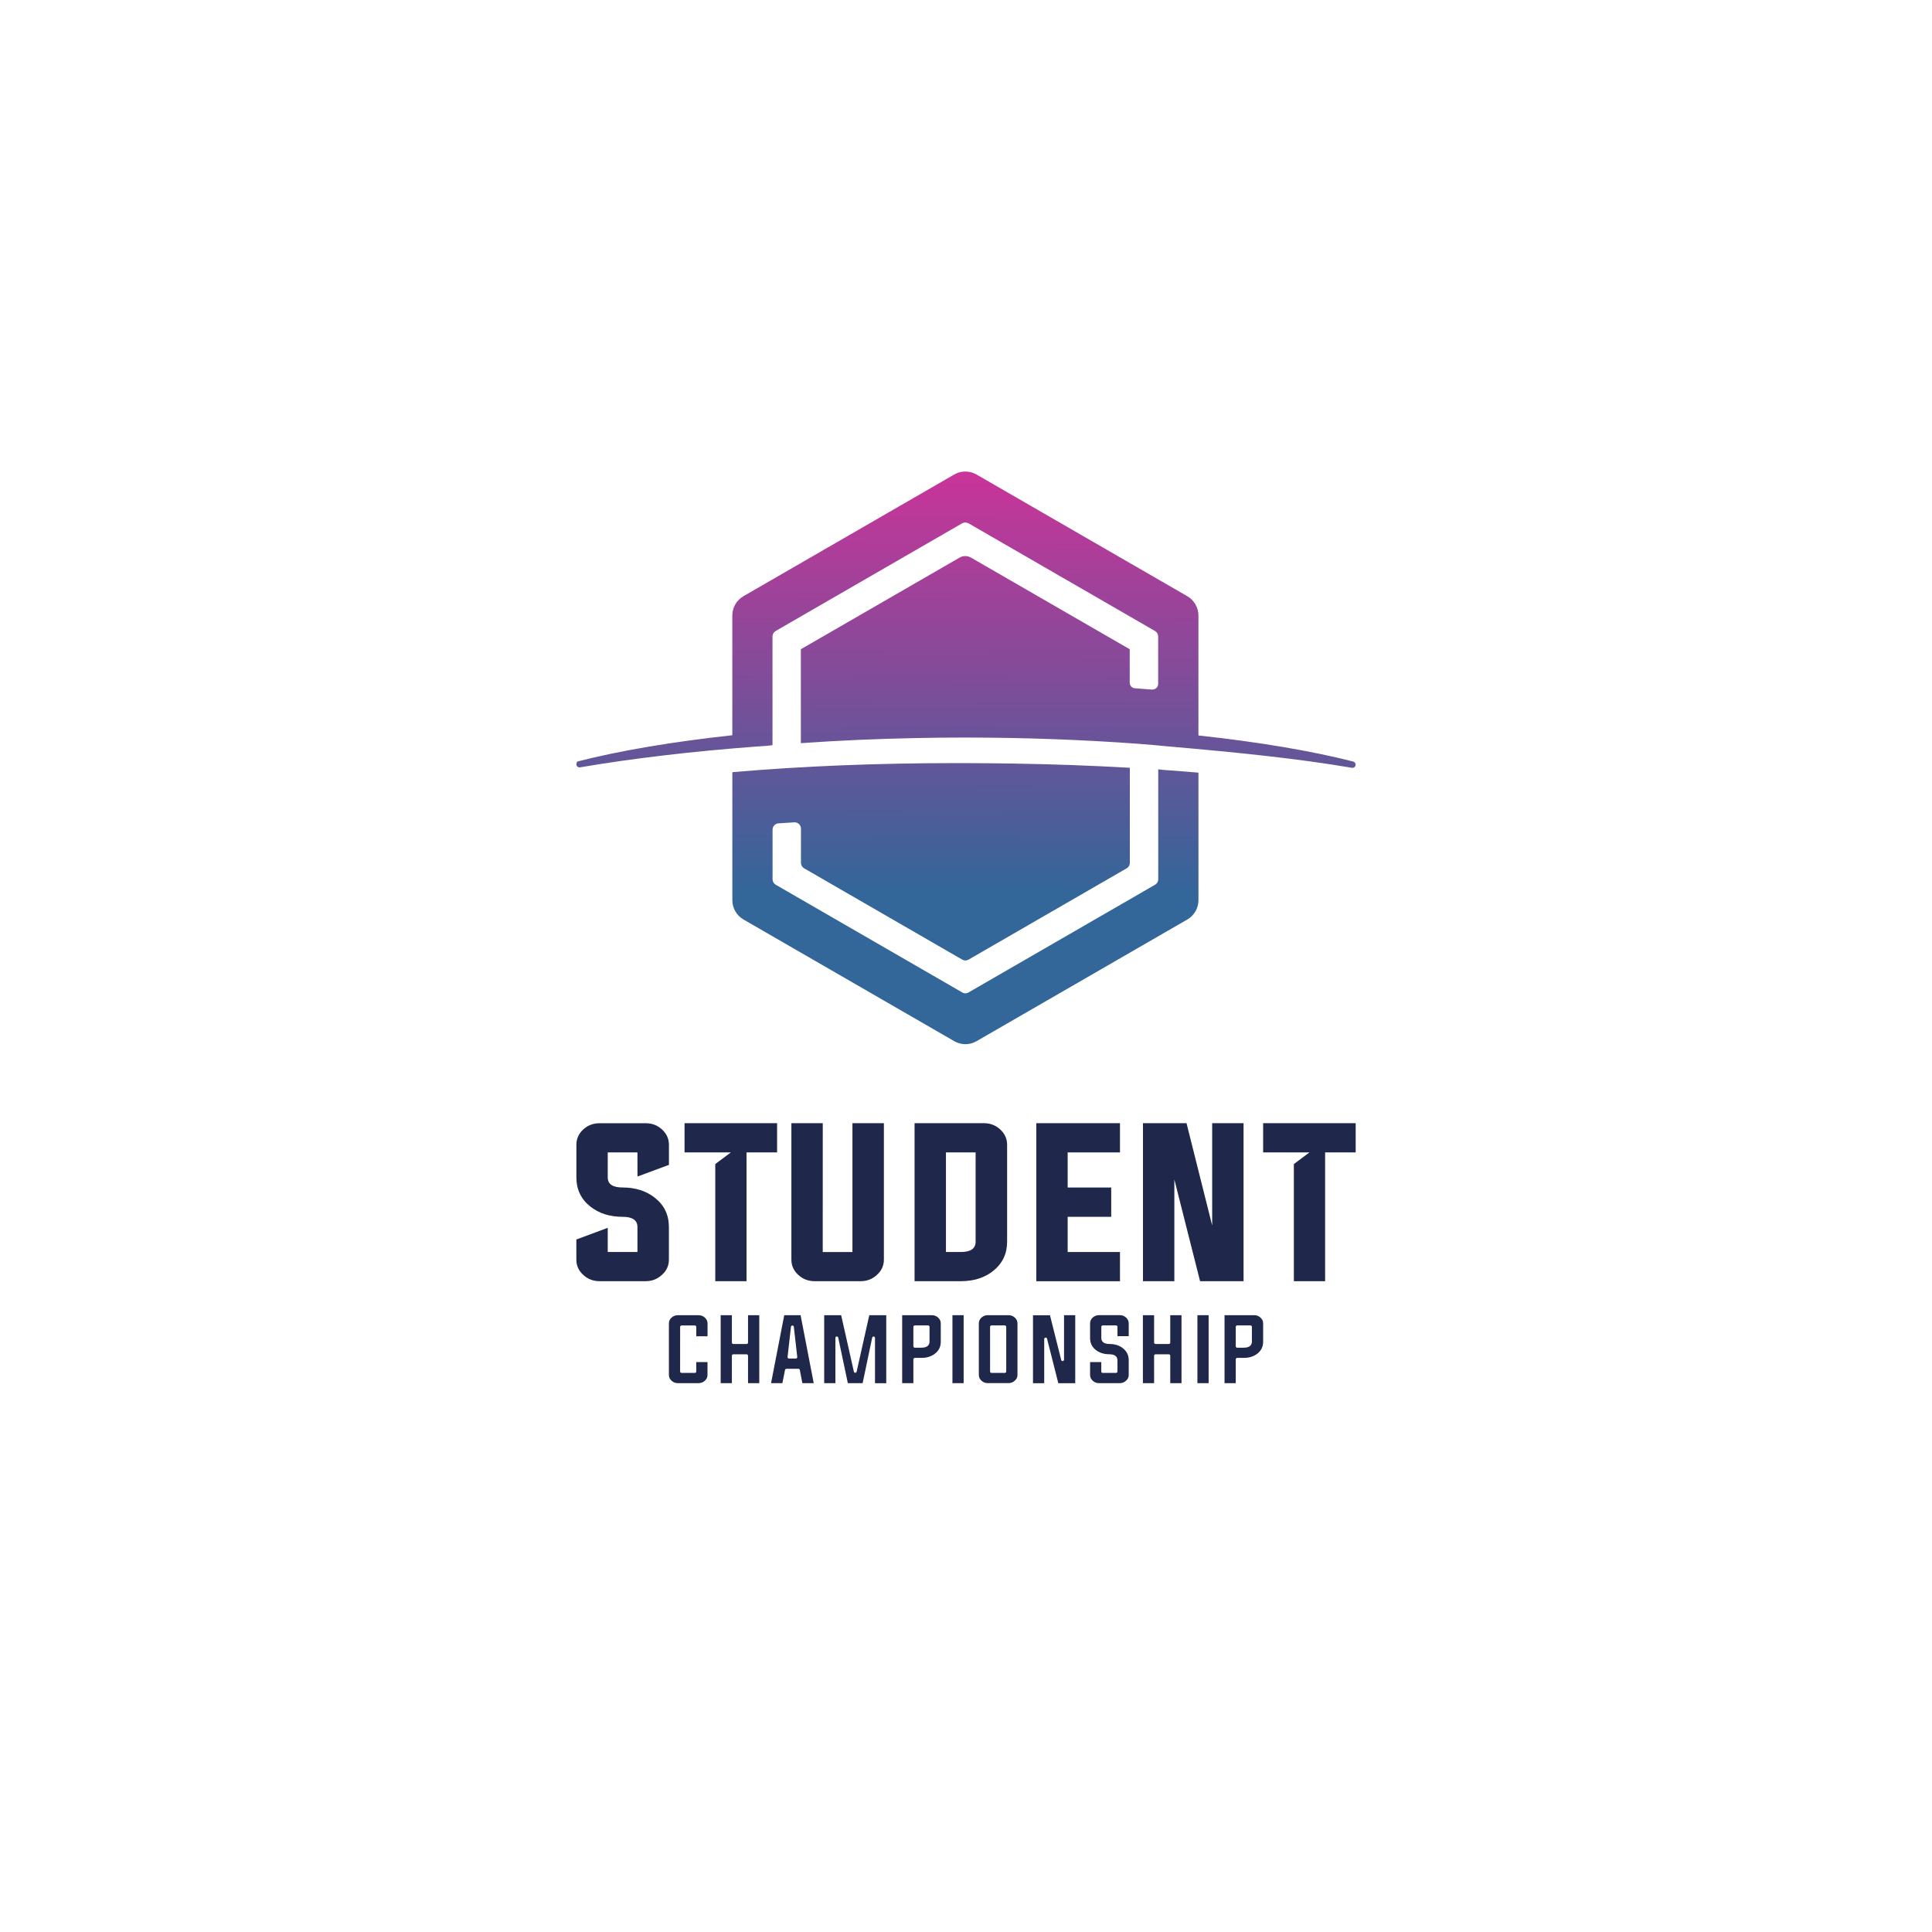 <?xml version="1.0" encoding="utf-8"?>
<!-- Generator: Adobe Illustrator 23.0.3, SVG Export Plug-In . SVG Version: 6.00 Build 0)  -->
<svg version="1.1" id="Calque_1" xmlns="http://www.w3.org/2000/svg" xmlns:xlink="http://www.w3.org/1999/xlink" x="0px" y="0px"
	 viewBox="0 0 500 500" style="enable-background:new 0 0 500 500;" xml:space="preserve">
<style type="text/css">
	.st0{fill:url(#SVGID_1_);}
	.st1{fill:#1F274A;}
	.st2{fill:url(#SVGID_2_);}
	.st3{fill:url(#SVGID_3_);}
	.st4{fill:url(#SVGID_4_);}
	.st5{fill:url(#SVGID_5_);}
</style>
<linearGradient id="SVGID_1_" gradientUnits="userSpaceOnUse" x1="980.842" y1="-152.631" x2="977.505" y2="945.16">
	<stop  offset="0" style="stop-color:#CC3399"/>
	<stop  offset="1" style="stop-color:#3157A3"/>
</linearGradient>
<rect x="748.83" y="-136.83" class="st0" width="461.62" height="761.87"/>
<g>
	<g>
		<g>
			<g>
				<g>
					<path class="st1" d="M164.97,298.24h-7.69v6.46c0,1.75,1.28,2.62,3.84,2.62c3.36,0,6.16,0.9,8.4,2.7
						c2.39,1.9,3.59,4.41,3.59,7.53V326c0,1.54-0.6,2.86-1.81,3.94c-1.17,1.09-2.57,1.63-4.2,1.63h-11.94
						c-1.63,0-3.04-0.54-4.22-1.63c-1.19-1.09-1.78-2.4-1.78-3.94v-5.22l8.12-3.02v6.26h7.69v-6.46c0-1.76-1.28-2.65-3.84-2.65
						c-3.34,0-6.13-0.89-8.37-2.67c-2.39-1.9-3.59-4.41-3.59-7.53v-8.45c0-1.54,0.59-2.87,1.78-3.97c1.19-1.07,2.6-1.6,4.22-1.6
						h11.94c1.63,0,3.03,0.53,4.2,1.6c1.2,1.1,1.81,2.43,1.81,3.97v5.21l-8.14,3.01L164.97,298.24L164.97,298.24z"/>
				</g>
				<g>
					<path class="st1" d="M189.15,298.24h-11.99v-7.56h23.95v7.56h-7.91v33.34h-8.09v-30.32L189.15,298.24z"/>
				</g>
				<g>
					<path class="st1" d="M338.89,298.24H326.9v-7.56h23.95v7.56h-7.91v33.34h-8.09v-30.32L338.89,298.24z"/>
				</g>
				<g>
					<path class="st1" d="M212.92,324.02h7.69v-33.34h8.14V326c0,1.54-0.6,2.86-1.81,3.94c-1.17,1.09-2.57,1.63-4.2,1.63h-11.93
						c-1.63,0-3.04-0.54-4.22-1.63c-1.19-1.09-1.78-2.4-1.78-3.94v-35.32h8.12L212.92,324.02L212.92,324.02z"/>
				</g>
				<g>
					<path class="st1" d="M236.69,290.68h17.94c1.63,0,3.03,0.53,4.2,1.6c1.2,1.1,1.81,2.43,1.81,3.97v25.09
						c0,3.12-1.2,5.64-3.59,7.56c-2.24,1.78-5.04,2.67-8.4,2.67h-11.96L236.69,290.68L236.69,290.68z M244.81,298.24v25.78h3.84
						c2.56,0,3.84-0.89,3.84-2.67v-23.11H244.81z"/>
				</g>
				<g>
					<path class="st1" d="M276.31,324.02h13.54v7.56h-21.66v-40.9h21.66v7.56h-13.54v9.09h11.27v7.58h-11.27V324.02z"/>
				</g>
				<g>
					<path class="st1" d="M303.92,305.24v26.34h-8.12v-40.9h11.27l6.64,26.47v-26.47h8.12v40.9h-11.25L303.92,305.24z"/>
				</g>
			</g>
		</g>
	</g>
	<g>
		<g>
			<path class="st1" d="M176.01,354.94c0,0.2,0.17,0.37,0.37,0.37h3.44c0.2,0,0.37-0.17,0.37-0.37v-2.44h2.91v3.33
				c0,0.59-0.22,1.08-0.69,1.5c-0.46,0.42-0.99,0.63-1.63,0.63h-5.35c-0.64,0-1.18-0.21-1.64-0.63s-0.68-0.91-0.68-1.5V342.5
				c0-0.59,0.22-1.08,0.68-1.5c0.47-0.42,1-0.62,1.65-0.62h5.35c0.64,0,1.17,0.2,1.63,0.62c0.46,0.43,0.69,0.92,0.69,1.51v3.31
				h-2.91v-2.42c0-0.2-0.17-0.37-0.37-0.37h-3.44c-0.2,0-0.37,0.17-0.37,0.37L176.01,354.94L176.01,354.94z"/>
		</g>
		<g>
			<path class="st1" d="M193.59,347.46c0,0.2-0.17,0.37-0.37,0.37h-3.44c-0.2,0-0.37-0.17-0.37-0.37v-7.09h-2.9v17.59h2.9v-7.1
				c0-0.2,0.17-0.37,0.37-0.37h3.44c0.2,0,0.37,0.17,0.37,0.37v7.1h2.91v-17.59h-2.91V347.46z"/>
		</g>
		<g>
			<path class="st1" d="M203.53,354.24h3.1c0.18,0,0.33,0.13,0.36,0.3l0.66,3.42h2.94l-3.4-17.59h-4.23l-3.41,17.59h2.93l0.68-3.42
				C203.2,354.37,203.35,354.24,203.53,354.24z M204.7,343.37c0.02-0.19,0.18-0.33,0.37-0.33l0,0c0.19,0,0.35,0.14,0.37,0.33
				l0.89,7.81c0.01,0.1-0.02,0.21-0.09,0.29c-0.07,0.08-0.17,0.12-0.28,0.12h-1.77c-0.11,0-0.21-0.04-0.28-0.12
				c-0.07-0.08-0.1-0.18-0.09-0.29L204.7,343.37z"/>
		</g>
		<g>
			<path class="st1" d="M221.7,354.98c-0.04,0.17-0.19,0.29-0.36,0.29l0,0c-0.17,0-0.32-0.12-0.36-0.29l-3.29-14.61h-4.39v17.59h2.9
				v-11.71c0-0.19,0.14-0.35,0.33-0.37c0.01,0,0.03,0,0.04,0c0.17,0,0.32,0.12,0.36,0.29l2.49,11.79h3.83l2.47-11.78
				c0.04-0.17,0.19-0.29,0.36-0.29c0.01,0,0.03,0,0.04,0c0.19,0.02,0.33,0.18,0.33,0.37v11.71h2.91v-17.59h-4.39L221.7,354.98z"/>
		</g>
		<g>
			<path class="st1" d="M243.47,347.22v-4.72c0-0.59-0.23-1.08-0.69-1.51c-0.46-0.42-0.99-0.62-1.63-0.62h-7.67v17.59h2.9v-6.17
				c0-0.2,0.17-0.37,0.37-0.37h1.72c1.41,0,2.6-0.38,3.53-1.12C242.99,349.52,243.47,348.51,243.47,347.22z M240.56,347.22
				c0,0.58-0.27,1.56-2.09,1.56h-1.72c-0.2,0-0.37-0.17-0.37-0.37v-5.02c0-0.2,0.17-0.37,0.37-0.37h3.44c0.2,0,0.37,0.17,0.37,0.37
				V347.22z"/>
		</g>
		<g>
			<rect x="246.49" y="340.37" class="st1" width="2.9" height="17.59"/>
		</g>
		<g>
			<path class="st1" d="M263.32,355.83V342.5c0-0.59-0.23-1.08-0.69-1.51c-0.46-0.42-0.99-0.62-1.63-0.62h-5.35
				c-0.64,0-1.18,0.2-1.65,0.62c-0.45,0.42-0.68,0.91-0.68,1.5v13.33c0,0.59,0.22,1.08,0.68,1.5c0.47,0.43,1,0.63,1.64,0.63h5.35
				c0.64,0,1.17-0.21,1.63-0.63C263.1,356.91,263.32,356.42,263.32,355.83z M260.41,354.94c0,0.2-0.17,0.37-0.37,0.37h-3.44
				c-0.2,0-0.37-0.17-0.37-0.37v-11.55c0-0.2,0.17-0.37,0.37-0.37h3.44c0.2,0,0.37,0.17,0.37,0.37V354.94z"/>
		</g>
		<g>
			<path class="st1" d="M270.97,346.44l2.92,11.53h4.38v-17.59h-2.9v11.49c0,0.19-0.14,0.34-0.32,0.37c-0.02,0-0.03,0-0.05,0
				c-0.17,0-0.32-0.11-0.36-0.28l-2.91-11.58h-4.39v17.59h2.9v-11.43c0-0.19,0.14-0.34,0.32-0.37c0.02,0,0.03,0,0.05,0
				C270.78,346.16,270.93,346.27,270.97,346.44z"/>
		</g>
		<g>
			<path class="st1" d="M292.11,355.83v-3.79c0-1.29-0.48-2.3-1.47-3.09c-0.93-0.75-2.12-1.13-3.53-1.13
				c-1.82,0-2.09-0.97-2.09-1.54v-2.9c0-0.2,0.17-0.37,0.37-0.37h3.44c0.2,0,0.37,0.17,0.37,0.37v2.42h2.91v-3.31
				c0-0.59-0.23-1.08-0.69-1.51c-0.46-0.42-0.99-0.62-1.63-0.62h-5.35c-0.64,0-1.18,0.2-1.65,0.62c-0.45,0.42-0.68,0.91-0.68,1.5
				v3.79c0,1.29,0.48,2.3,1.47,3.09c0.93,0.74,2.12,1.12,3.52,1.12c1.82,0,2.09,0.97,2.09,1.56v2.9c0,0.2-0.17,0.37-0.37,0.37h-3.44
				c-0.2,0-0.37-0.17-0.37-0.37v-2.44h-2.9v3.33c0,0.59,0.22,1.08,0.68,1.5c0.47,0.43,1,0.63,1.64,0.63h5.35
				c0.64,0,1.17-0.21,1.63-0.63C291.89,356.91,292.11,356.42,292.11,355.83z"/>
		</g>
		<g>
			<path class="st1" d="M302.86,347.46c0,0.2-0.17,0.37-0.37,0.37h-3.44c-0.2,0-0.37-0.17-0.37-0.37v-7.09h-2.9v17.59h2.9v-7.1
				c0-0.2,0.17-0.37,0.37-0.37h3.44c0.2,0,0.37,0.17,0.37,0.37v7.1h2.91v-17.59h-2.91V347.46z"/>
		</g>
		<g>
			<rect x="309.89" y="340.37" class="st1" width="2.9" height="17.59"/>
		</g>
		<g>
			<path class="st1" d="M326.9,342.5c0-0.59-0.23-1.08-0.69-1.51c-0.46-0.42-0.99-0.62-1.63-0.62h-7.67v17.59h2.9v-6.17
				c0-0.2,0.17-0.37,0.37-0.37h1.72c1.41,0,2.6-0.38,3.53-1.12c0.99-0.79,1.47-1.79,1.47-3.09L326.9,342.5L326.9,342.5z
				 M323.99,347.22c0,0.58-0.27,1.56-2.09,1.56h-1.72c-0.2,0-0.37-0.17-0.37-0.37v-5.02c0-0.2,0.17-0.37,0.37-0.37h3.44
				c0.2,0,0.37,0.17,0.37,0.37V347.22z"/>
		</g>
	</g>
	<g>
		
			<linearGradient id="SVGID_2_" gradientUnits="userSpaceOnUse" x1="250.133" y1="379.488" x2="249.797" y2="268.932" gradientTransform="matrix(1 0 0 -1 0 500)">
			<stop  offset="0" style="stop-color:#CC3399"/>
			<stop  offset="1" style="stop-color:#336699"/>
		</linearGradient>
		<path class="st2" d="M299.75,199.09v28.47l0,0c0,0.58-0.31,1.12-0.82,1.41l-48.27,27.87c-0.64,0.37-1.21,0.21-1.47,0.09
			c-0.1-0.05-0.16-0.09-0.16-0.09l-48.27-27.87c-0.51-0.29-0.82-0.83-0.82-1.41l0,0v-12.85l0,0c0-0.86,0.67-1.57,1.52-1.63
			c1.34-0.09,2.72-0.17,4.1-0.26c0.94-0.06,1.73,0.69,1.73,1.63l0,0v8.86c0,0.58,0.31,1.12,0.82,1.41l40.92,23.63
			c0.05,0.03,0.11,0.06,0.16,0.08c0.47,0.21,1.02,0.18,1.47-0.08l40.92-23.63c0.51-0.29,0.82-0.83,0.82-1.41V198.7
			c-9.76-0.56-19.84-0.93-30-1.09c-4.47-0.07-8.91-0.11-13.21-0.12c-0.5,0-1,0-1.49,0c-20.8,0-40.08,0.78-58.17,2.35v33.12
			c0,2.07,1.1,3.98,2.89,5.01l54.53,31.48c0.7,0.4,1.46,0.65,2.24,0.74c1.21,0.14,2.46-0.11,3.55-0.74l54.53-31.48
			c1.79-1.03,2.89-2.94,2.89-5.01v-33c-2.8-0.24-5.65-0.46-8.56-0.67C301.13,199.26,300.68,199.23,299.75,199.09z"/>
		
			<linearGradient id="SVGID_3_" gradientUnits="userSpaceOnUse" x1="250.228" y1="379.487" x2="249.892" y2="268.931" gradientTransform="matrix(1 0 0 -1 0 500)">
			<stop  offset="0" style="stop-color:#CC3399"/>
			<stop  offset="1" style="stop-color:#336699"/>
		</linearGradient>
		<path class="st3" d="M350.2,197.08c-10.84-2.76-24.62-5.08-40.05-6.74V159.3c0-2.07-1.1-3.98-2.89-5.01l-54.53-31.48
			c-1.09-0.63-2.34-0.87-3.55-0.74c-0.78,0.09-1.54,0.33-2.24,0.74l-54.53,31.48c-1.79,1.03-2.89,2.94-2.89,5.01v30.98
			c-15.48,1.68-29.29,4.02-40.11,6.8c-0.58,0.79-0.07,1.52,0.56,1.52c0.05,0,0.09,0,0.14-0.01c13.64-2.33,29.14-4.15,45.72-5.39
			c1.37-0.07,2.73-0.16,4.09-0.35l0,0v-28.14l0,0c0-0.58,0.31-1.12,0.82-1.41l48.23-27.85c0.03-0.02,0.05-0.03,0.08-0.04
			c0.04-0.02,0.08-0.04,0.12-0.05c0.46-0.19,0.98-0.17,1.43,0.05c0.03,0.01,0.05,0.03,0.08,0.04l48.23,27.85
			c0.51,0.29,0.82,0.83,0.82,1.41l0,0v12.11v0.17c0,0.81-0.65,1.46-1.46,1.46h-0.25c-0.04,0-0.08,0-0.12,0
			c-1.27-0.1-2.6-0.21-3.96-0.31c-0.04,0-0.07,0-0.11,0c-0.81,0-1.46-0.65-1.46-1.46v-0.17v-8.49l0,0l-41.11-23.73
			c-0.64-0.37-1.4-0.47-2.1-0.31c-0.27,0.06-0.54,0.17-0.79,0.31l-41.11,23.73l0,0v24.3c0,0,0,0,0.01,0.01
			c9.71-0.69,19.84-1.13,30.12-1.33c3.92-0.08,7.88-0.12,11.78-0.12c0.26,0,0.52,0,0.78,0c14.98,0,29.9,0.54,44.34,1.59
			c2.64,0.19,5.91,0.49,8.56,0.75c0.06,0.01,0.12,0.01,0.17,0.01c17.4,1.52,32.91,3.09,46.86,5.48c0.05,0.01,0.09,0.01,0.14,0.01
			c0.41,0,0.77-0.31,0.81-0.75C350.88,197.55,350.6,197.18,350.2,197.08z"/>
	</g>
</g>
<g>
	<g>
		<g>
			<g>
				<g>
					<path class="st1" d="M892.12,298.24h-7.69v6.46c0,1.75,1.28,2.62,3.84,2.62c3.36,0,6.16,0.9,8.4,2.7
						c2.39,1.9,3.59,4.41,3.59,7.53V326c0,1.54-0.6,2.86-1.81,3.94c-1.17,1.09-2.57,1.63-4.2,1.63h-11.94
						c-1.63,0-3.04-0.54-4.22-1.63c-1.19-1.09-1.78-2.4-1.78-3.94v-5.22l8.12-3.02v6.26h7.69v-6.46c0-1.76-1.28-2.65-3.84-2.65
						c-3.34,0-6.13-0.89-8.37-2.67c-2.39-1.9-3.59-4.41-3.59-7.53v-8.45c0-1.54,0.59-2.87,1.78-3.97c1.19-1.07,2.6-1.6,4.22-1.6
						h11.94c1.63,0,3.03,0.53,4.2,1.6c1.2,1.1,1.81,2.43,1.81,3.97v5.21l-8.14,3.01v-6.24H892.12z"/>
				</g>
				<g>
					<path class="st1" d="M916.3,298.24h-11.99v-7.56h23.95v7.56h-7.91v33.34h-8.09v-30.32L916.3,298.24z"/>
				</g>
				<g>
					<path class="st1" d="M1066.04,298.24h-11.99v-7.56H1078v7.56h-7.91v33.34H1062v-30.32L1066.04,298.24z"/>
				</g>
				<g>
					<path class="st1" d="M940.07,324.02h7.69v-33.34h8.14V326c0,1.54-0.6,2.86-1.81,3.94c-1.17,1.09-2.57,1.63-4.2,1.63h-11.93
						c-1.63,0-3.04-0.54-4.22-1.63c-1.19-1.09-1.78-2.4-1.78-3.94v-35.32h8.12L940.07,324.02L940.07,324.02z"/>
				</g>
				<g>
					<path class="st1" d="M963.84,290.68h17.94c1.63,0,3.03,0.53,4.2,1.6c1.2,1.1,1.81,2.43,1.81,3.97v25.09
						c0,3.12-1.2,5.64-3.59,7.56c-2.24,1.78-5.04,2.67-8.4,2.67h-11.96V290.68L963.84,290.68z M971.96,298.24v25.78h3.84
						c2.56,0,3.84-0.89,3.84-2.67v-23.11H971.96z"/>
				</g>
				<g>
					<path class="st1" d="M1003.46,324.02H1017v7.56h-21.66v-40.9H1017v7.56h-13.54v9.09h11.27v7.58h-11.27V324.02z"/>
				</g>
				<g>
					<path class="st1" d="M1031.07,305.24v26.34h-8.12v-40.9h11.27l6.64,26.47v-26.47h8.12v40.9h-11.25L1031.07,305.24z"/>
				</g>
			</g>
		</g>
	</g>
	<g>
		<g>
			<path class="st1" d="M903.16,354.94c0,0.2,0.17,0.37,0.37,0.37h3.44c0.2,0,0.37-0.17,0.37-0.37v-2.44h2.91v3.33
				c0,0.59-0.22,1.08-0.69,1.5c-0.46,0.42-0.99,0.63-1.63,0.63h-5.35c-0.64,0-1.18-0.21-1.64-0.63c-0.46-0.42-0.68-0.91-0.68-1.5
				V342.5c0-0.59,0.22-1.08,0.68-1.5c0.47-0.42,1-0.62,1.65-0.62h5.35c0.64,0,1.17,0.2,1.63,0.62c0.46,0.43,0.69,0.92,0.69,1.51
				v3.31h-2.91v-2.42c0-0.2-0.17-0.37-0.37-0.37h-3.44c-0.2,0-0.37,0.17-0.37,0.37v11.54H903.16z"/>
		</g>
		<g>
			<path class="st1" d="M920.74,347.46c0,0.2-0.17,0.37-0.37,0.37h-3.44c-0.2,0-0.37-0.17-0.37-0.37v-7.09h-2.9v17.59h2.9v-7.1
				c0-0.2,0.17-0.37,0.37-0.37h3.44c0.2,0,0.37,0.17,0.37,0.37v7.1h2.91v-17.59h-2.91V347.46z"/>
		</g>
		<g>
			<path class="st1" d="M930.68,354.24h3.1c0.18,0,0.33,0.13,0.36,0.3l0.66,3.42h2.94l-3.4-17.59h-4.23l-3.41,17.59h2.93l0.68-3.42
				C930.35,354.37,930.5,354.24,930.68,354.24z M931.85,343.37c0.02-0.19,0.18-0.33,0.37-0.33l0,0c0.19,0,0.35,0.14,0.37,0.33
				l0.89,7.81c0.01,0.1-0.02,0.21-0.09,0.29c-0.07,0.08-0.17,0.12-0.28,0.12h-1.77c-0.11,0-0.21-0.04-0.28-0.12
				c-0.07-0.08-0.1-0.18-0.09-0.29L931.85,343.37z"/>
		</g>
		<g>
			<path class="st1" d="M948.85,354.98c-0.04,0.17-0.19,0.29-0.36,0.29l0,0c-0.17,0-0.32-0.12-0.36-0.29l-3.29-14.61h-4.39v17.59
				h2.9v-11.71c0-0.19,0.14-0.35,0.33-0.37c0.01,0,0.03,0,0.04,0c0.17,0,0.32,0.12,0.36,0.29l2.49,11.79h3.83l2.47-11.78
				c0.04-0.17,0.19-0.29,0.36-0.29c0.01,0,0.03,0,0.04,0c0.19,0.02,0.33,0.18,0.33,0.37v11.71h2.91v-17.59h-4.39L948.85,354.98z"/>
		</g>
		<g>
			<path class="st1" d="M970.62,347.22v-4.72c0-0.59-0.23-1.08-0.69-1.51c-0.46-0.42-0.99-0.62-1.63-0.62h-7.67v17.59h2.9v-6.17
				c0-0.2,0.17-0.37,0.37-0.37h1.72c1.41,0,2.6-0.38,3.53-1.12C970.14,349.52,970.62,348.51,970.62,347.22z M967.71,347.22
				c0,0.58-0.27,1.56-2.09,1.56h-1.72c-0.2,0-0.37-0.17-0.37-0.37v-5.02c0-0.2,0.17-0.37,0.37-0.37h3.44c0.2,0,0.37,0.17,0.37,0.37
				V347.22z"/>
		</g>
		<g>
			<rect x="973.64" y="340.37" class="st1" width="2.9" height="17.59"/>
		</g>
		<g>
			<path class="st1" d="M990.47,355.83V342.5c0-0.59-0.23-1.08-0.69-1.51c-0.46-0.42-0.99-0.62-1.63-0.62h-5.35
				c-0.64,0-1.18,0.2-1.65,0.62c-0.45,0.42-0.68,0.91-0.68,1.5v13.33c0,0.59,0.22,1.08,0.68,1.5c0.47,0.43,1,0.63,1.64,0.63h5.35
				c0.64,0,1.17-0.21,1.63-0.63C990.25,356.91,990.47,356.42,990.47,355.83z M987.56,354.94c0,0.2-0.17,0.37-0.37,0.37h-3.44
				c-0.2,0-0.37-0.17-0.37-0.37v-11.55c0-0.2,0.17-0.37,0.37-0.37h3.44c0.2,0,0.37,0.17,0.37,0.37V354.94z"/>
		</g>
		<g>
			<path class="st1" d="M998.12,346.44l2.92,11.53h4.38v-17.59h-2.9v11.49c0,0.19-0.14,0.34-0.32,0.37c-0.02,0-0.03,0-0.05,0
				c-0.17,0-0.32-0.11-0.36-0.28l-2.91-11.58h-4.39v17.59h2.9v-11.43c0-0.19,0.14-0.34,0.32-0.37c0.02,0,0.03,0,0.05,0
				C997.93,346.16,998.08,346.27,998.12,346.44z"/>
		</g>
		<g>
			<path class="st1" d="M1019.26,355.83v-3.79c0-1.29-0.48-2.3-1.47-3.09c-0.93-0.75-2.12-1.13-3.53-1.13
				c-1.82,0-2.09-0.97-2.09-1.54v-2.9c0-0.2,0.17-0.37,0.37-0.37h3.44c0.2,0,0.37,0.17,0.37,0.37v2.42h2.91v-3.31
				c0-0.59-0.23-1.08-0.69-1.51c-0.46-0.42-0.99-0.62-1.63-0.62h-5.35c-0.64,0-1.18,0.2-1.65,0.62c-0.45,0.42-0.68,0.91-0.68,1.5
				v3.79c0,1.29,0.48,2.3,1.47,3.09c0.93,0.74,2.12,1.12,3.52,1.12c1.82,0,2.09,0.97,2.09,1.56v2.9c0,0.2-0.17,0.37-0.37,0.37h-3.44
				c-0.2,0-0.37-0.17-0.37-0.37v-2.44h-2.9v3.33c0,0.59,0.22,1.08,0.68,1.5c0.47,0.43,1,0.63,1.64,0.63h5.35
				c0.64,0,1.17-0.21,1.63-0.63C1019.04,356.91,1019.26,356.42,1019.26,355.83z"/>
		</g>
		<g>
			<path class="st1" d="M1030.01,347.46c0,0.2-0.17,0.37-0.37,0.37h-3.44c-0.2,0-0.37-0.17-0.37-0.37v-7.09h-2.9v17.59h2.9v-7.1
				c0-0.2,0.17-0.37,0.37-0.37h3.44c0.2,0,0.37,0.17,0.37,0.37v7.1h2.91v-17.59h-2.91V347.46z"/>
		</g>
		<g>
			<rect x="1037.04" y="340.37" class="st1" width="2.9" height="17.59"/>
		</g>
		<g>
			<path class="st1" d="M1054.05,342.5c0-0.59-0.23-1.08-0.69-1.51c-0.46-0.42-0.99-0.62-1.63-0.62h-7.67v17.59h2.9v-6.17
				c0-0.2,0.17-0.37,0.37-0.37h1.72c1.41,0,2.6-0.38,3.53-1.12c0.99-0.79,1.47-1.79,1.47-3.09L1054.05,342.5L1054.05,342.5z
				 M1051.14,347.22c0,0.58-0.27,1.56-2.09,1.56h-1.72c-0.2,0-0.37-0.17-0.37-0.37v-5.02c0-0.2,0.17-0.37,0.37-0.37h3.44
				c0.2,0,0.37,0.17,0.37,0.37V347.22z"/>
		</g>
	</g>
	<g>
		
			<linearGradient id="SVGID_4_" gradientUnits="userSpaceOnUse" x1="977.282" y1="379.488" x2="976.946" y2="268.932" gradientTransform="matrix(1 0 0 -1 0 500)">
			<stop  offset="0" style="stop-color:#C74290"/>
			<stop  offset="1" style="stop-color:#3157A3"/>
		</linearGradient>
		<path class="st4" d="M1026.9,199.09v28.47l0,0c0,0.58-0.31,1.12-0.82,1.41l-48.27,27.87c-0.64,0.37-1.21,0.21-1.47,0.09
			c-0.1-0.05-0.16-0.09-0.16-0.09l-48.27-27.87c-0.51-0.29-0.82-0.83-0.82-1.41l0,0v-12.85l0,0c0-0.86,0.67-1.57,1.52-1.63
			c1.34-0.09,2.72-0.17,4.1-0.26c0.94-0.06,1.73,0.69,1.73,1.63l0,0v8.86c0,0.58,0.31,1.12,0.82,1.41l40.92,23.63
			c0.05,0.03,0.11,0.06,0.16,0.08c0.47,0.21,1.02,0.18,1.47-0.08l40.92-23.63c0.51-0.29,0.82-0.83,0.82-1.41V198.7
			c-9.76-0.56-19.84-0.93-30-1.09c-4.47-0.07-8.91-0.11-13.21-0.12c-0.5,0-1,0-1.49,0c-20.8,0-40.08,0.78-58.17,2.35v33.12
			c0,2.07,1.1,3.98,2.89,5.01l54.53,31.48c0.7,0.4,1.46,0.65,2.24,0.74c1.21,0.14,2.46-0.11,3.55-0.74l54.53-31.48
			c1.79-1.03,2.89-2.94,2.89-5.01v-33c-2.8-0.24-5.65-0.46-8.56-0.67C1028.28,199.26,1027.83,199.23,1026.9,199.09z"/>
		
			<linearGradient id="SVGID_5_" gradientUnits="userSpaceOnUse" x1="977.377" y1="379.487" x2="977.041" y2="268.931" gradientTransform="matrix(1 0 0 -1 0 500)">
			<stop  offset="0" style="stop-color:#C74290"/>
			<stop  offset="1" style="stop-color:#3157A3"/>
		</linearGradient>
		<path class="st5" d="M1077.35,197.08c-10.84-2.76-24.62-5.08-40.05-6.74V159.3c0-2.07-1.1-3.98-2.89-5.01l-54.53-31.48
			c-1.09-0.63-2.34-0.87-3.55-0.74c-0.78,0.09-1.54,0.33-2.24,0.74l-54.53,31.48c-1.79,1.03-2.89,2.94-2.89,5.01v30.98
			c-15.48,1.68-29.29,4.02-40.11,6.8c-0.58,0.79-0.07,1.52,0.56,1.52c0.05,0,0.09,0,0.14-0.01c13.64-2.33,29.14-4.15,45.72-5.39
			c1.37-0.07,2.73-0.16,4.09-0.35l0,0v-28.14l0,0c0-0.58,0.31-1.12,0.82-1.41l48.23-27.85c0.03-0.02,0.05-0.03,0.08-0.04
			c0.04-0.02,0.08-0.04,0.12-0.05c0.46-0.19,0.98-0.17,1.43,0.05c0.03,0.01,0.05,0.03,0.08,0.04l48.23,27.85
			c0.51,0.29,0.82,0.83,0.82,1.41l0,0v12.11v0.17c0,0.81-0.65,1.46-1.46,1.46h-0.25c-0.04,0-0.08,0-0.12,0
			c-1.27-0.1-2.6-0.21-3.96-0.31c-0.04,0-0.07,0-0.11,0c-0.81,0-1.46-0.65-1.46-1.46v-0.17v-8.49l0,0l-41.11-23.73
			c-0.64-0.37-1.4-0.47-2.1-0.31c-0.27,0.06-0.54,0.17-0.79,0.31l-41.11,23.73l0,0v24.3c0,0,0,0,0.01,0.01
			c9.71-0.69,19.84-1.13,30.12-1.33c3.92-0.08,7.88-0.12,11.78-0.12c0.26,0,0.52,0,0.78,0c14.98,0,29.9,0.54,44.34,1.59
			c2.64,0.19,5.91,0.49,8.56,0.75c0.06,0.01,0.12,0.01,0.17,0.01c17.4,1.52,32.91,3.09,46.86,5.48c0.05,0.01,0.09,0.01,0.14,0.01
			c0.41,0,0.77-0.31,0.81-0.75C1078.03,197.55,1077.75,197.18,1077.35,197.08z"/>
	</g>
</g>
</svg>
